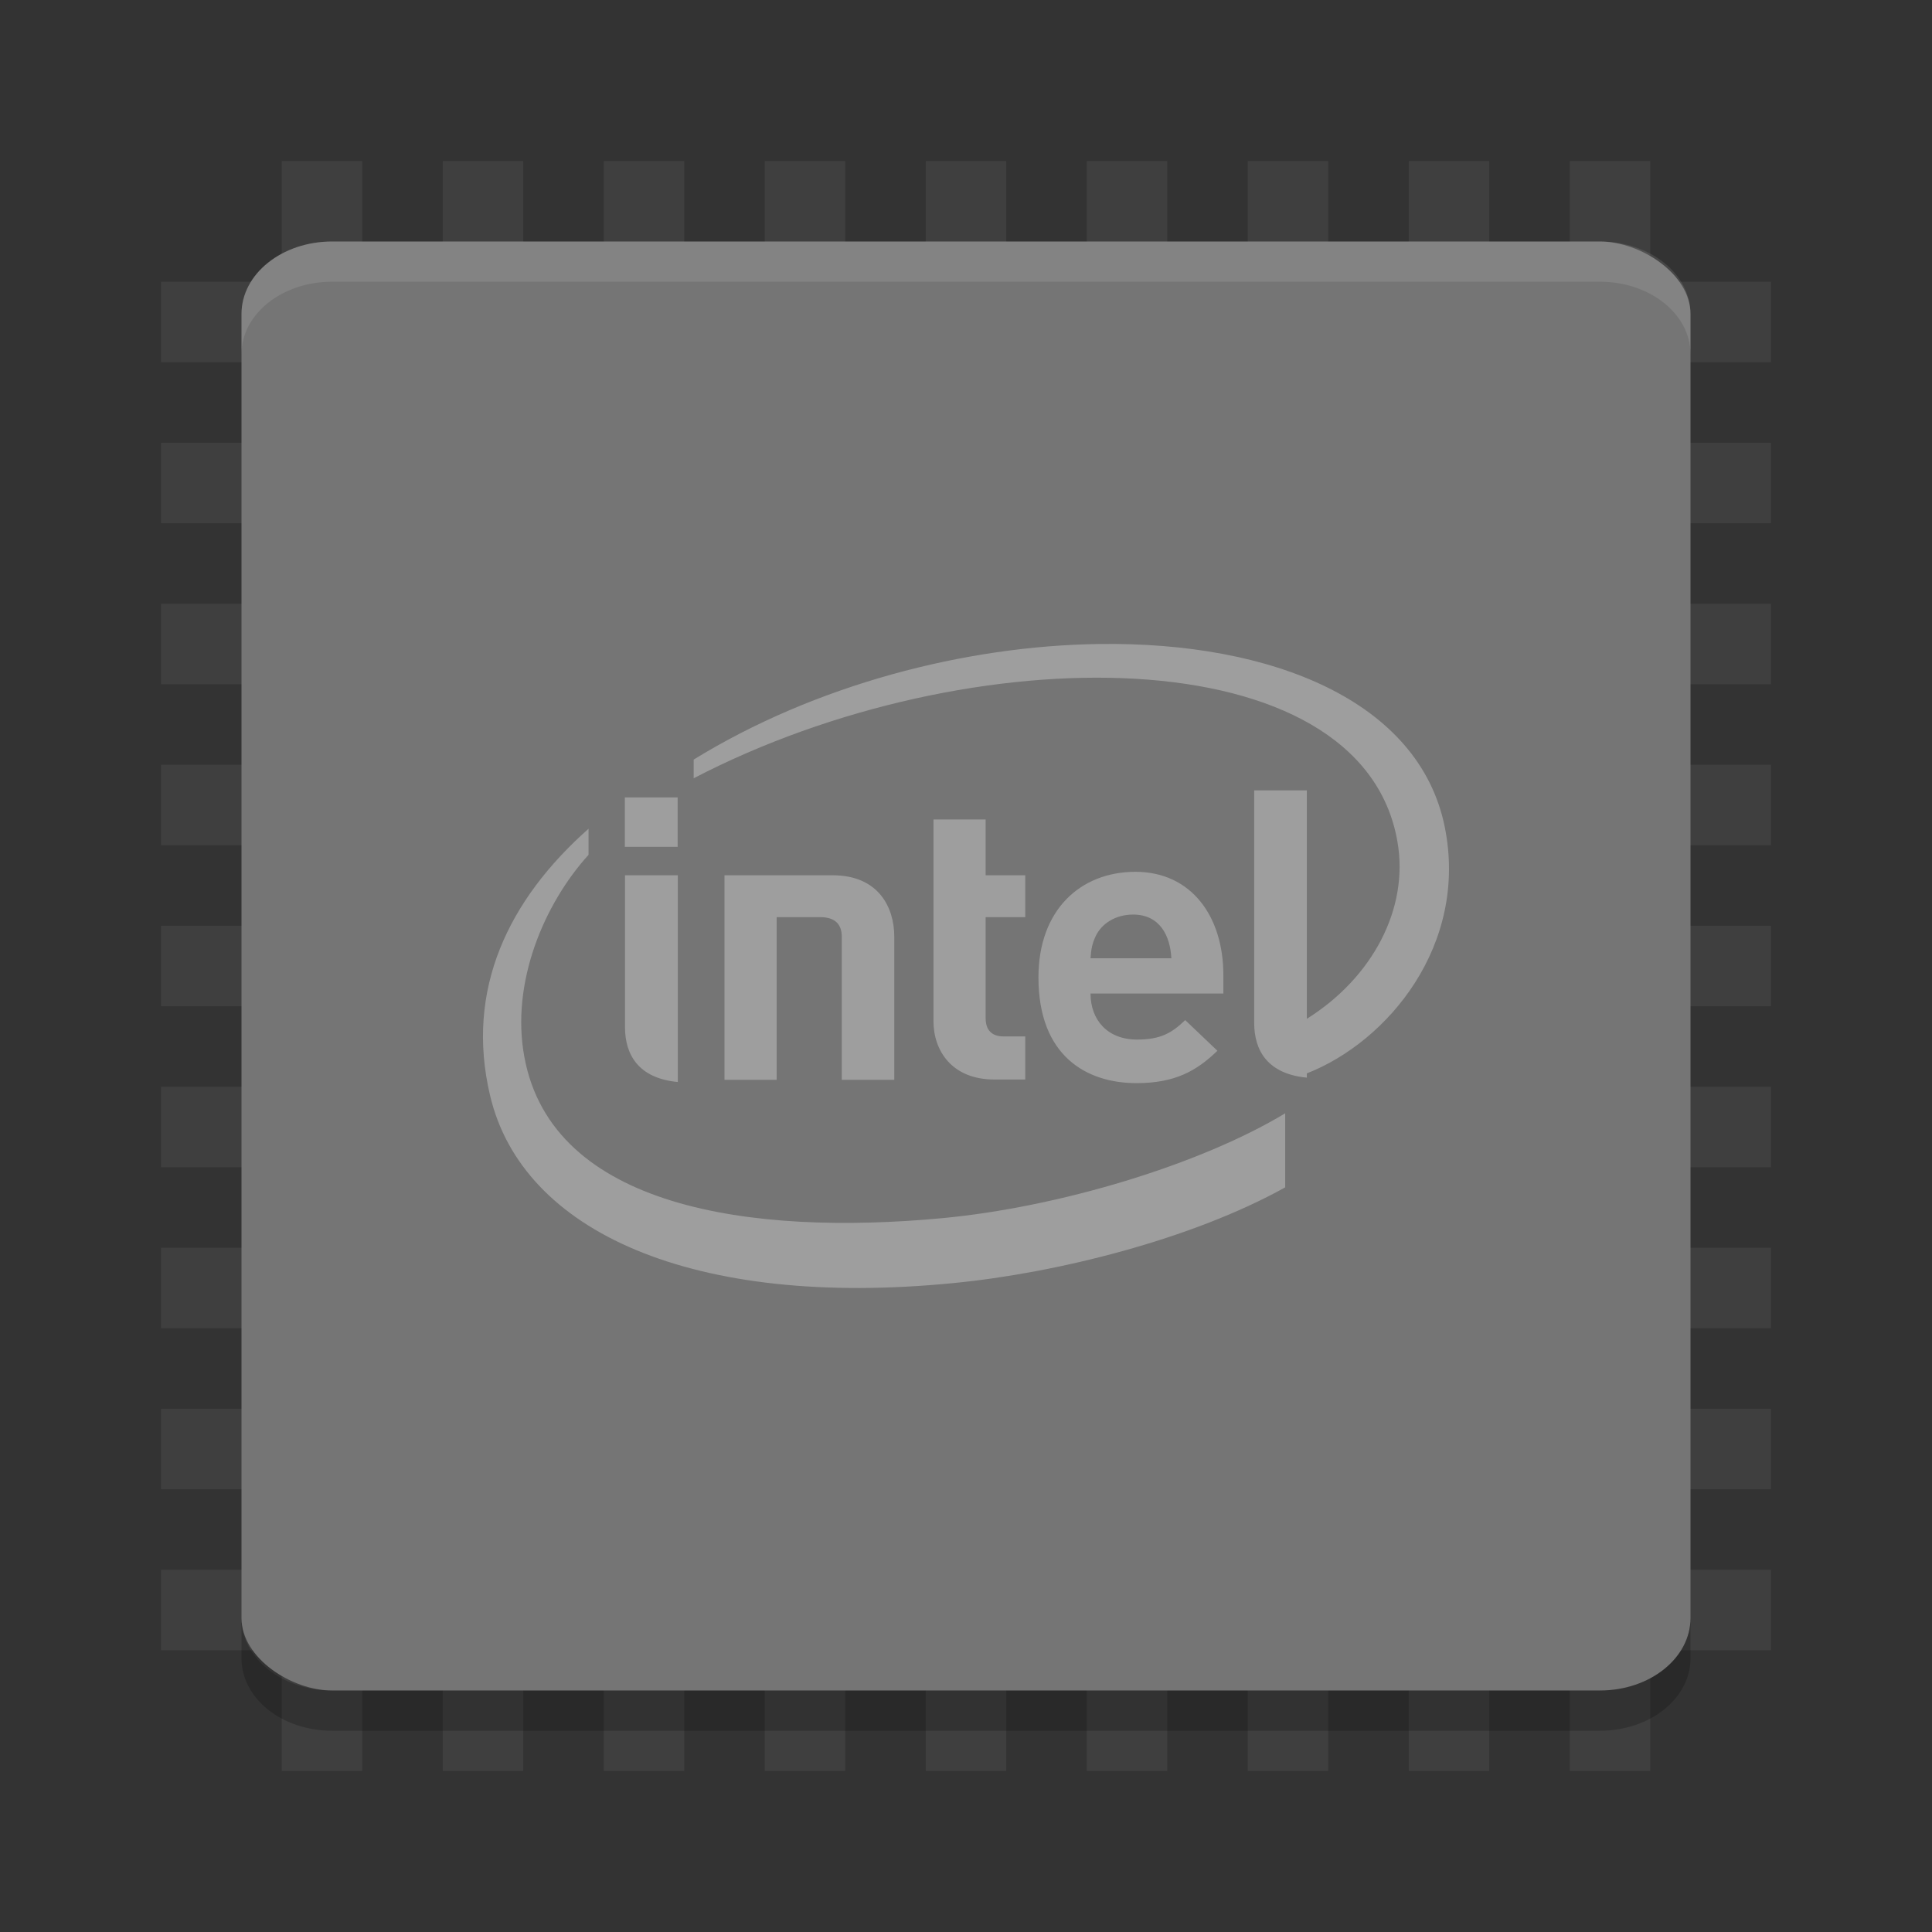 <?xml version="1.0" encoding="UTF-8" standalone="no"?>
<svg xmlns="http://www.w3.org/2000/svg" xmlns:xlink="http://www.w3.org/1999/xlink" height="24" width="24" version="1">
 <rect width="100%" height="100%" fill="#333333" stroke="none"/>
 <defs>
  <filter id="filter3831" style="color-interpolation-filters:sRGB">
   <feGaussianBlur stdDeviation=".637"/>
  </filter>
  <clipPath id="clipPath3823">
   <path fill="#fff" d="m108.81 58c-1.56 0-2.81 1.254-2.81 2.812v24.375c0 1.559 1.25 2.813 2.81 2.813h24.375c1.57 0 2.82-1.254 2.82-2.812v-24.375c0-1.559-1.25-2.813-2.81-2.813h-24.375zm7.188 4.5h10v8.75h5l-10 13.75-10-13.75h5v-8.75z"/>
  </clipPath>
  <linearGradient id="linearGradient3812" y2="50.069" gradientUnits="userSpaceOnUse" y1="64.205" gradientTransform="matrix(.625 0 0 .625 78.5 32.25)" x2="65.263" x1="65.263">
   <stop offset="0"/>
   <stop stop-opacity="0" offset="1"/>
  </linearGradient>
  <filter id="filter3806" style="color-interpolation-filters:sRGB">
   <feGaussianBlur stdDeviation="1.2"/>
  </filter>
  <linearGradient id="linearGradient3788" x1="70" xlink:href="#linearGradient3737" gradientUnits="userSpaceOnUse" y1="54" gradientTransform="translate(0,4)" x2="70" y2="75.095"/>
  <linearGradient id="linearGradient3773" y2="72" gradientUnits="userSpaceOnUse" y1="72" gradientTransform="matrix(.938 0 0 .938 -140.5 3.5)" x2="88" x1="56">
   <stop stop-color="#499119" offset="0"/>
   <stop stop-color="#8fd625" offset="1"/>
  </linearGradient>
  <linearGradient id="linearGradient3832" x1="65.263" xlink:href="#linearGradient3737" gradientUnits="userSpaceOnUse" y1="64.205" gradientTransform="matrix(.625 0 0 .625 28.5 31.25)" x2="65.263" y2="50.069"/>
  <filter id="filter3174" style="color-interpolation-filters:sRGB">
   <feGaussianBlur stdDeviation="1.71"/>
  </filter>
  <linearGradient id="linearGradient3737">
   <stop stop-color="#fff" offset="0"/>
   <stop stop-opacity="0" stop-color="#fff" offset="1"/>
  </linearGradient>
  <linearGradient id="ButtonShadow" y2="7.016" gradientUnits="userSpaceOnUse" y1="92.54" gradientTransform="scale(1.006 .994)" x2="45.448" x1="45.448">
   <stop offset="0"/>
   <stop stop-opacity=".588" offset="1"/>
  </linearGradient>
 </defs>
 <g transform="translate(-187.24,-57.656)" display="none">
  <path opacity=".9" filter="url(#filter3174)" d="m11 7 37-2 37 2c3.324 0 6 2.676 6 6v73c0 3.324-2.676 6-6 6h-74c-3.324 0-6-2.676-6-6v-73c0-3.324 2.676-6 6-6z" fill="url(#ButtonShadow)"/>
 </g>
 <g transform="translate(-187.24,-57.656)" display="none">
  <rect opacity=".6" transform="matrix(0,-1,1,0,0,4)" rx="2.813" ry="2.813" height="30" filter="url(#filter3806)" width="30" y="56" x="-86"/>
  <rect transform="rotate(-90)" rx="2.813" ry="2.813" height="30" width="30" y="56" x="-88" fill="url(#linearGradient3773)"/>
  <path opacity=".5" fill="url(#linearGradient3788)" d="m58.812 58c-1.558 0-2.812 1.254-2.812 2.812v24.375c0 0.873 0.411 1.641 1.031 2.156-0.003-0.053-0.031-0.101-0.031-0.155v-24.375c0-1.559 1.171-2.813 2.625-2.813h22.75c1.454 0 2.625 1.254 2.625 2.812v24.375c0 0.055-0.028 0.102-0.031 0.156 0.62-0.514 1.031-1.282 1.031-2.155v-24.375c0-1.559-1.254-2.813-2.812-2.813h-24.375z"/>
  <path opacity=".6" d="m116 63.5v8.75h-5l10 13.75 10-13.75h-5v-8.75h-10z" clip-path="url(#clipPath3823)" transform="translate(-50)" display="inline" filter="url(#filter3831)" fill="url(#linearGradient3812)"/>
  <path display="inline" fill="url(#linearGradient3832)" d="m66 62.5v8.75h-5l10 13.75 10-13.75h-5v-8.75h-10z"/>
 </g>
 <rect x="13.5" y="-22" width="1" height="20" transform="matrix(0,1,-1,0,0,0)" style="fill:#3f3f3f;fill-opacity:1"/>
 <rect x="11.5" y="-22" width="1" height="20" transform="matrix(0,1,-1,0,0,0)" style="fill:#3f3f3f;fill-opacity:1"/>
 <rect x="9.5" y="-22" width="1" height="20" transform="matrix(0,1,-1,0,0,0)" style="fill:#3f3f3f;fill-opacity:1"/>
 <rect x="7.5" y="-22" width="1" height="20" transform="matrix(0,1,-1,0,0,0)" style="fill:#3f3f3f;fill-opacity:1"/>
 <rect x="15.5" y="-22" width="1" height="20" transform="matrix(0,1,-1,0,0,0)" style="fill:#3f3f3f;fill-opacity:1"/>
 <rect x="17.5" y="-22" width="1" height="20" transform="matrix(0,1,-1,0,0,0)" style="fill:#3f3f3f;fill-opacity:1"/>
 <rect x="19.5" y="-22" width="1" height="20" transform="matrix(0,1,-1,0,0,0)" style="fill:#3f3f3f;fill-opacity:1"/>
 <rect x="5.5" y="-22" width="1" height="20" transform="matrix(0,1,-1,0,0,0)" style="fill:#3f3f3f;fill-opacity:1"/>
 <rect x="3.5" y="-22" width="1" height="20" transform="matrix(0,1,-1,0,0,0)" style="fill:#3f3f3f;fill-opacity:1"/>
 <rect style="fill:#3f3f3f;fill-opacity:1" y="2" width="1" x="11.5" height="20"/>
 <rect style="fill:#3f3f3f;fill-opacity:1" y="2" width="1" x="9.5" height="20"/>
 <rect style="fill:#3f3f3f;fill-opacity:1" y="2" width="1" x="7.5" height="20"/>
 <rect style="fill:#3f3f3f;fill-opacity:1" y="2" width="1" x="5.5" height="20"/>
 <rect style="fill:#3f3f3f;fill-opacity:1" y="2" width="1" x="13.5" height="20"/>
 <rect style="fill:#3f3f3f;fill-opacity:1" y="2" width="1" x="15.5" height="20"/>
 <rect style="fill:#3f3f3f;fill-opacity:1" y="2" width="1" x="17.5" height="20"/>
 <rect style="fill:#3f3f3f;fill-opacity:1" y="2" width="1" x="3.5" height="20"/>
 <rect style="fill:#3f3f3f;fill-opacity:1" y="2" width="1" x="19.5" height="20"/>
 <rect style="fill:#757575;fill-opacity:1" x="-21" y="-21" width="18" height="18" transform="matrix(0,-1,-1,0,0,0)" rx=".9" ry="1.125"/>
 <path style="opacity:0.1;fill:#ffffff" d="M 4.125,3 C 3.502,3 3,3.402 3,3.9 l 0,0.5 C 3,3.902 3.502,3.5 4.125,3.5 l 15.75,0 C 20.498,3.5 21,3.902 21,4.4 l 0,-0.5 C 21,3.402 20.498,3 19.875,3 L 4.125,3 Z"/>
 <path style="opacity:0.2" d="m 3,20.1 0,0.5 c 0,0.498 0.502,0.9 1.125,0.9 l 15.75,0 C 20.498,21.5 21,21.098 21,20.6 l 0,-0.5 C 21,20.598 20.498,21 19.875,21 L 4.125,21 C 3.502,21 3,20.598 3,20.1 Z"/>
 <path style="fill:#ffffff;opacity:0.3" d="M 13.656 8 C 11.986 8.022 10.12 8.51 8.617 9.436 L 8.617 9.668 C 12.048 7.883 16.916 7.896 17.359 10.453 C 17.506 11.285 17.05 12.145 16.234 12.656 L 16.234 9.818 L 15.58 9.818 L 15.58 12.707 C 15.58 13.046 15.743 13.34 16.234 13.387 L 16.234 13.334 C 17.237 12.942 18.244 11.741 17.947 10.271 C 17.629 8.71 15.804 7.971 13.656 8 z M 7.762 9.906 L 7.762 10.52 L 8.418 10.52 L 8.418 9.906 L 7.762 9.906 z M 11.596 10.18 L 11.596 12.686 C 11.596 13.046 11.82 13.41 12.352 13.41 L 12.736 13.41 L 12.736 12.875 L 12.471 12.875 C 12.316 12.875 12.244 12.794 12.244 12.646 L 12.244 11.393 L 12.736 11.393 L 12.736 10.873 L 12.244 10.873 L 12.244 10.18 L 11.596 10.18 z M 7.311 10.295 C 6.316 11.177 5.776 12.292 6.088 13.609 C 6.486 15.3 8.605 16.258 11.842 15.939 C 13.123 15.815 14.801 15.397 15.965 14.75 L 15.965 13.83 C 14.907 14.468 13.157 14.997 11.699 15.133 C 9.329 15.354 6.86 15.005 6.514 13.131 C 6.342 12.208 6.759 11.227 7.311 10.619 L 7.311 10.295 z M 14.105 10.83 C 13.421 10.83 12.9 11.304 12.9 12.141 C 12.9 13.119 13.497 13.455 14.119 13.455 C 14.596 13.455 14.865 13.303 15.123 13.053 L 14.723 12.672 C 14.556 12.834 14.414 12.914 14.125 12.914 C 13.758 12.914 13.547 12.671 13.547 12.342 L 15.197 12.342 L 15.197 12.111 C 15.197 11.385 14.8 10.83 14.105 10.83 z M 7.764 10.873 L 7.764 12.76 C 7.764 13.099 7.929 13.395 8.42 13.441 L 8.42 10.873 L 7.764 10.873 z M 9 10.873 L 9 13.414 L 9.648 13.414 L 9.648 11.393 L 10.188 11.393 C 10.378 11.393 10.457 11.486 10.457 11.637 L 10.457 13.414 L 11.109 13.414 L 11.109 11.635 C 11.109 11.273 10.914 10.873 10.344 10.873 L 9 10.873 z M 14.076 11.361 C 14.41 11.361 14.537 11.627 14.551 11.904 L 13.547 11.904 C 13.554 11.791 13.568 11.721 13.611 11.629 C 13.683 11.476 13.854 11.361 14.076 11.361 z"/>
</svg>
